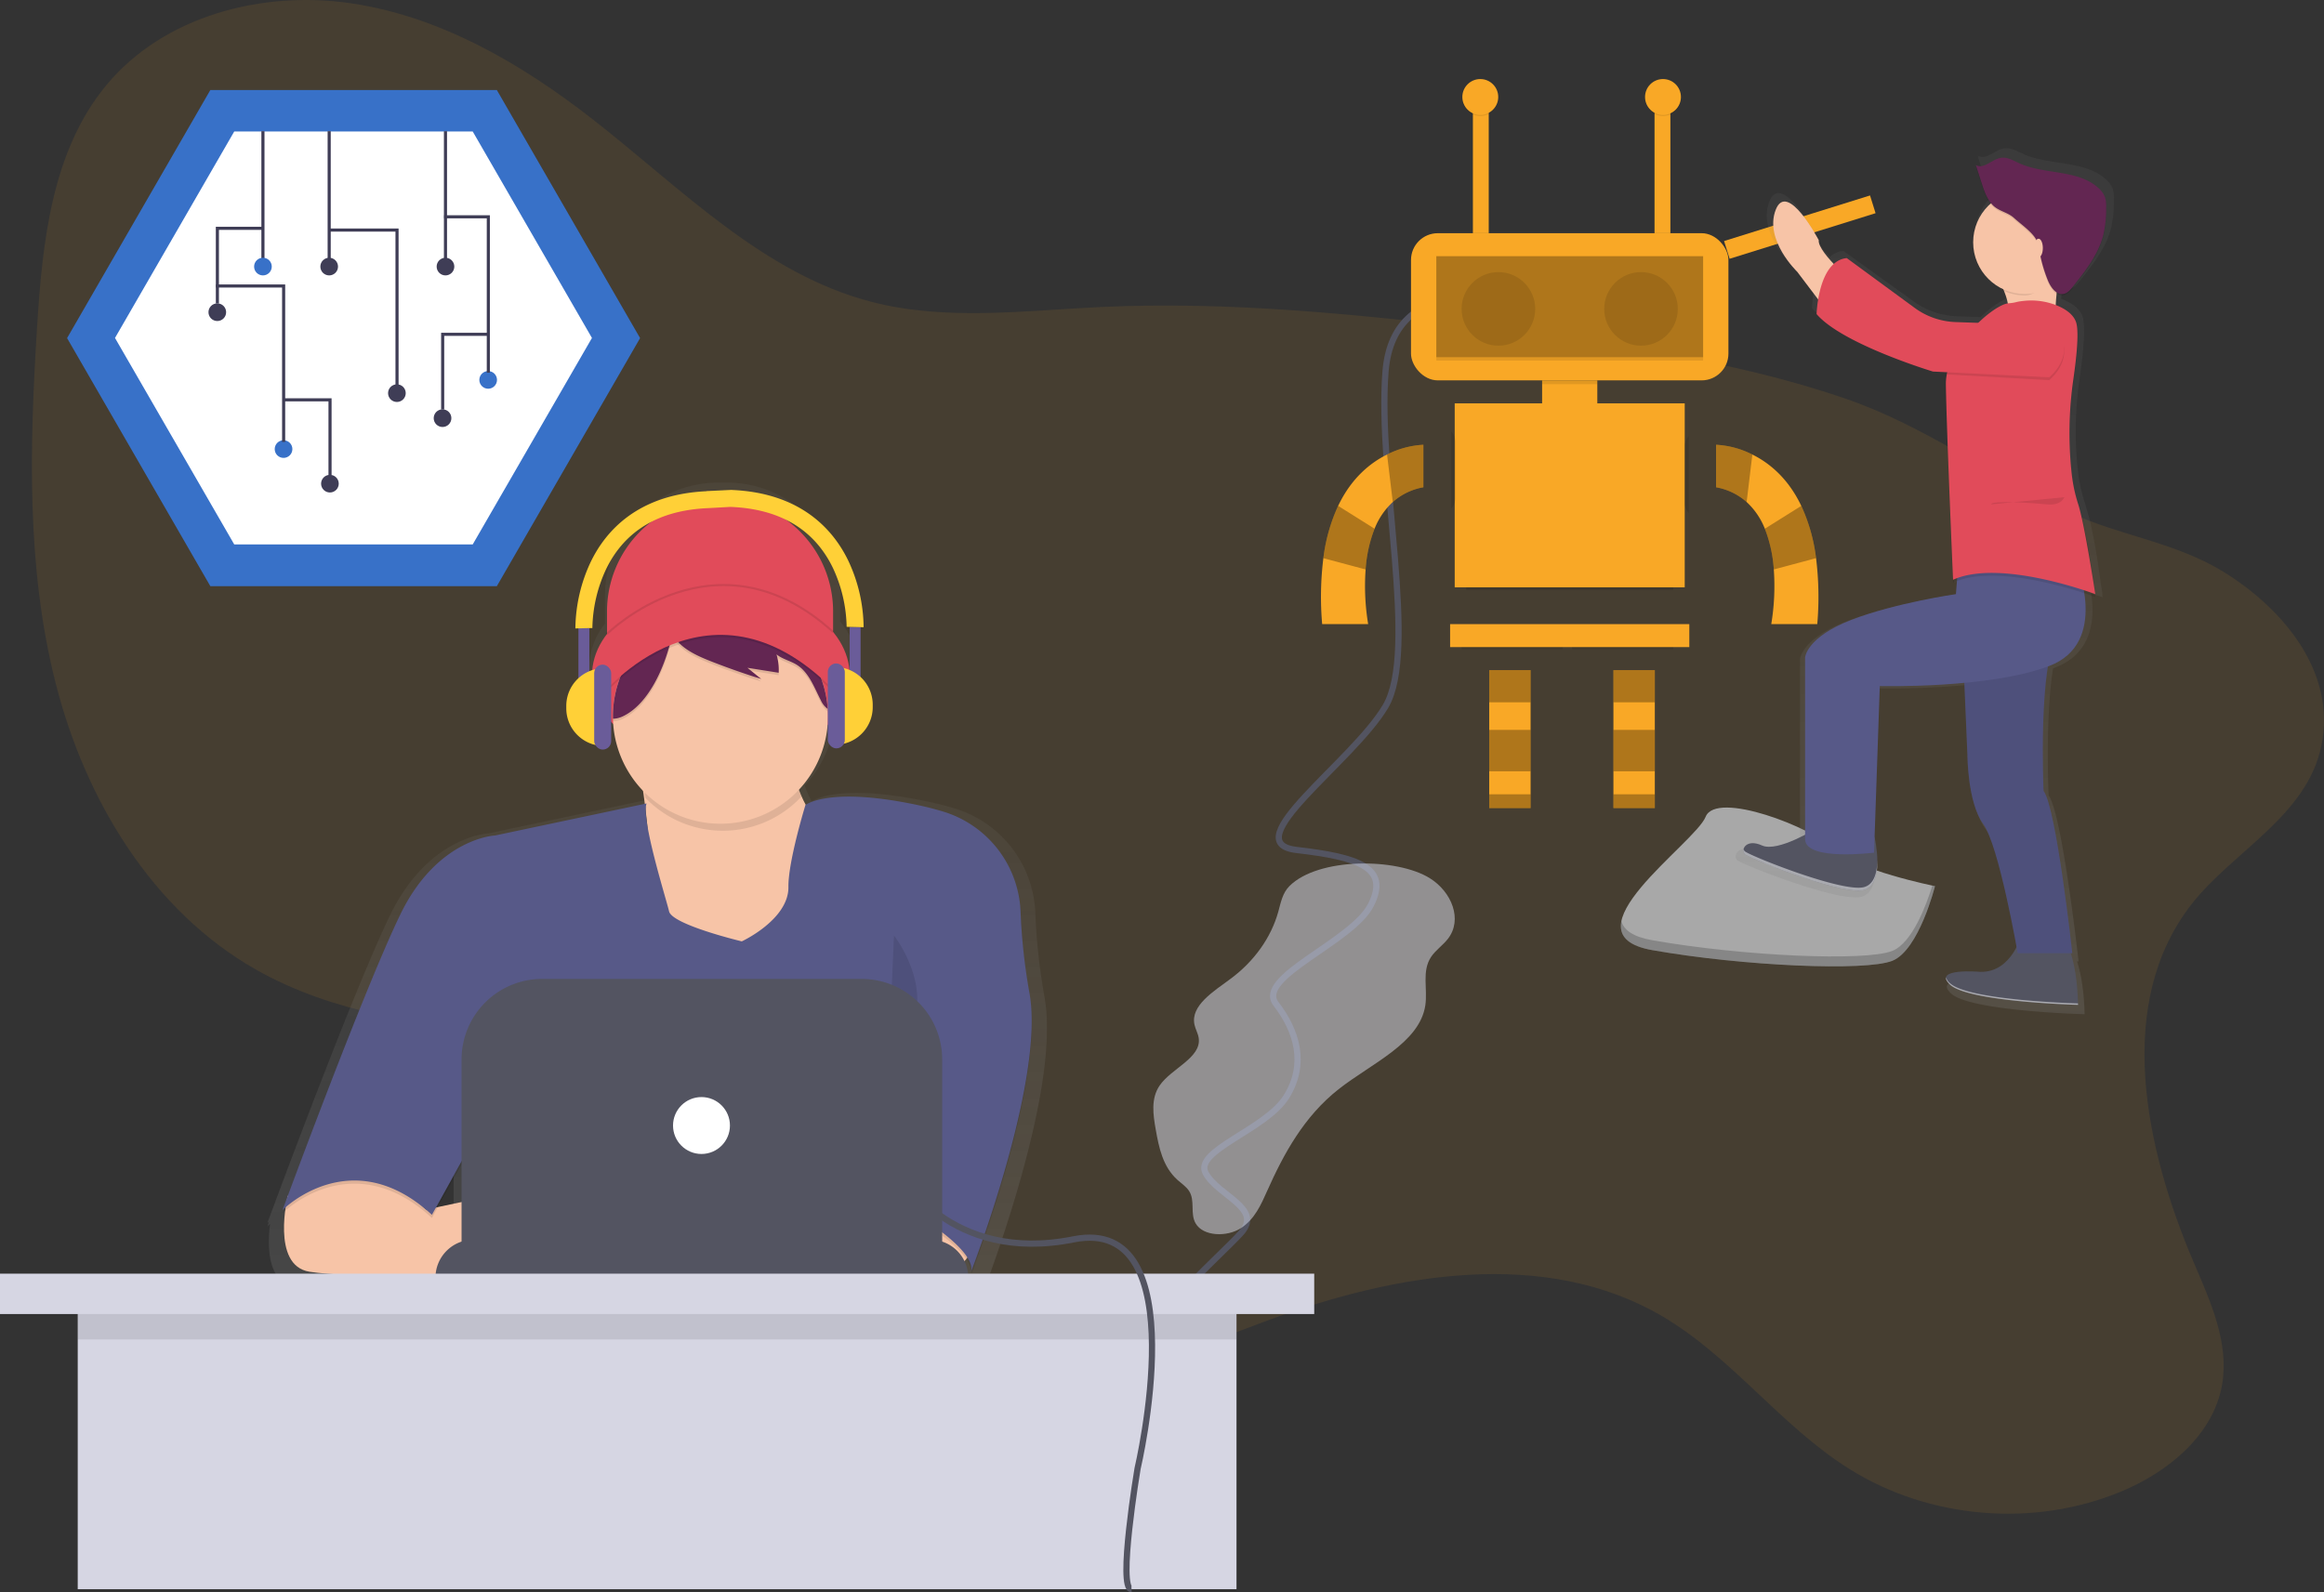 <?xml version="1.0" encoding="UTF-8" standalone="no"?>
<svg
   xmlns:dc="http://purl.org/dc/elements/1.1/"
   xmlns:cc="http://creativecommons.org/ns#"
   xmlns:rdf="http://www.w3.org/1999/02/22-rdf-syntax-ns#"
   xmlns:svg="http://www.w3.org/2000/svg"
   xmlns="http://www.w3.org/2000/svg"
   xmlns:xlink="http://www.w3.org/1999/xlink"
   xmlns:sodipodi="http://sodipodi.sourceforge.net/DTD/sodipodi-0.dtd"
   xmlns:inkscape="http://www.inkscape.org/namespaces/inkscape"
   inkscape:version="1.0 (4035a4fb49, 2020-05-01)"
   sodipodi:docname="skills2.svg"
   version="1.1"
   viewBox="0 0 1124.677 770.768"
   height="770.768"
   width="1124.677"
   data-name="Layer 1"
   id="afcf7ba7-9a9d-4a96-99b1-c6a86c14369d">
  <rect x="0" y="0" width="1124.677" height="770.768" fill="#333333" stroke="none"/>
  <sodipodi:namedview
     inkscape:current-layer="afcf7ba7-9a9d-4a96-99b1-c6a86c14369d"
     inkscape:window-maximized="1"
     inkscape:window-y="-8"
     inkscape:window-x="-8"
     inkscape:cy="259.54433"
     inkscape:cx="562.33832"
     inkscape:zoom="0.95359433"
     showgrid="false"
     id="namedview203"
     inkscape:window-height="1137"
     inkscape:window-width="1920"
     inkscape:pageshadow="2"
     inkscape:pageopacity="0"
     guidetolerance="10"
     gridtolerance="10"
     objecttolerance="10"
     borderopacity="1"
     bordercolor="#666666"
     pagecolor="#ffffff" />
  <defs
     id="defs10">
    <linearGradient
       gradientUnits="userSpaceOnUse"
       y2="137.116"
       x2="969.14"
       y1="556.311"
       x1="969.14"
       id="f93e83ed-aae3-4939-a31b-02dcc6721011">
      <stop
         id="stop2"
         stop-opacity="0.25"
         stop-color="gray"
         offset="0" />
      <stop
         id="stop4"
         stop-opacity="0.12"
         stop-color="gray"
         offset="0.535" />
      <stop
         id="stop6"
         stop-opacity="0.1"
         stop-color="gray"
         offset="1" />
    </linearGradient>
    <linearGradient
       xlink:href="#f93e83ed-aae3-4939-a31b-02dcc6721011"
       y2="298.978"
       x2="355.664"
       y1="691.671"
       x1="355.664"
       id="e0229f75-5a20-4c1d-bfcf-9b57e2e8c95e" />
  </defs>
  <title
     id="title12">Firmware</title>
  <path
     id="path14"
     opacity="0.1"
     fill="#f9a826"
     transform="translate(-37.662 -65.366)"
     d="M1098.473,502.768c-37.663,47.884-23.031,117.837.902,173.86,8.013,18.757,17.076,38.602,13.695,58.717-4.134,24.598-26.087,42.584-49.137,52.116-42.018,17.377-92.298,13.236-130.906-10.782-33.365-20.756-57.259-54.51-91.193-74.321-56.788-33.154-129.072-20.634-190.736,2.204-43.626,16.157-91.323,37.169-134.672,20.284-30.503-11.881-51.588-40.8-63.076-71.453-5.547-14.8-9.573-30.819-20.165-42.55-6.297-6.974-14.515-11.924-22.933-16.098C333.381,556.63,236.292,577.041,161.627,534.767c-50.426-28.55-82.709-82.406-97.002-138.563S51.996,281.162,55.625,223.328c2.579-41.1,7.206-84.978,33.468-116.699,27.781-33.556,75.458-46.034,118.552-39.656S289.8,96.084,324.165,122.858c42.948,33.462,82.778,75.131,135.509,88.686,35.91,9.231,73.685,4.182,110.722,2.433,61.916-2.923,123.858,3.578,185.433,10.696,58.947,6.815,118.321,14.315,174.477,33.49,39.74,13.57,71.6,38.203,109.125,55.412,24.46,11.218,51.133,14.315,74.292,28.603,28.528,17.6,54.683,48.213,47.373,84.035C1154.147,460.271,1118.463,477.353,1098.473,502.768Z" />
  <path
     id="path16"
     stroke-width="3"
     stroke-miterlimit="10"
     stroke="#535461"
     fill="none"
     transform="translate(-37.662 -65.366)"
     d="M772.706,212.225s-60.541-17.93-64.541,33.07,16,135,0,162-73.093,66.01-43.047,69.505,45.047,8.495,36.047,26.495-56,35-46,48,15,29,5,45-45,26-39,37,28,17,17,29-42.888,39.296-30.444,39.148" />
  <rect
     id="rect18"
     fill="#f9a826"
     rx="12.97"
     height="71.24"
     width="153.612"
     y="112.881"
     x="682.842" />
  <rect
     id="rect20"
     opacity="0.1"
     height="1.336"
     width="129.123"
     y="173.188"
     x="695.087" />
  <rect
     id="rect22"
     opacity="0.3"
     height="48.978"
     width="129.123"
     y="124.012"
     x="695.087" />
  <circle
     id="circle24"
     opacity="0.1"
     r="17.81"
     cy="149.523"
     cx="725.141" />
  <circle
     id="circle26"
     opacity="0.1"
     r="17.81"
     cy="149.523"
     cx="794.155" />
  <rect
     id="rect28"
     fill="#f9a826"
     height="15.588"
     width="26.714"
     y="184.119"
     x="746.29" />
  <rect
     id="rect30"
     fill="#f9a826"
     height="89.05"
     width="111.313"
     y="195.253"
     x="703.992" />
  <rect
     id="rect32"
     fill="#f9a826"
     height="11.131"
     width="115.766"
     y="302.113"
     x="701.765" />
  <polygon
     id="polygon34"
     fill="#f9a826"
     points="720.689 339.96 720.689 353.317 720.689 373.353 720.689 384.485 720.689 391.164 740.725 391.164 740.725 384.485 740.725 373.353 740.725 353.317 740.725 339.96 740.725 324.376 720.689 324.376 720.689 339.96" />
  <polygon
     id="polygon36"
     fill="#f9a826"
     points="780.798 324.376 780.798 339.96 780.798 353.317 780.798 373.353 780.798 384.485 780.798 391.164 800.834 391.164 800.834 384.485 800.834 373.353 800.834 353.317 800.834 339.96 800.834 324.376 780.798 324.376" />
  <path
     id="path38"
     fill="#f9a826"
     transform="translate(-37.662 -65.366)"
     d="M726.492,280.656v20.591a30.119,30.119,0,0,0-14.801,7.135A35.014,35.014,0,0,0,702.88,321.301a65.632,65.632,0,0,0-4.339,19.722,112.766,112.766,0,0,0,1.232,26.458h-22.262a151.971,151.971,0,0,1,.583-31.932,84.744,84.744,0,0,1,7.145-25.308c6.45-13.528,15.623-20.867,23.683-24.853A43.74,43.74,0,0,1,726.492,280.656Z" />
  <rect
     id="rect40"
     opacity="0.3"
     height="15.584"
     width="20.036"
     y="324.376"
     x="720.689" />
  <rect
     id="rect42"
     opacity="0.3"
     height="20.036"
     width="20.036"
     y="353.317"
     x="720.689" />
  <rect
     id="rect44"
     opacity="0.3"
     height="6.679"
     width="20.036"
     y="384.485"
     x="720.689" />
  <rect
     id="rect46"
     opacity="0.3"
     height="15.584"
     width="20.036"
     y="324.376"
     x="780.798" />
  <rect
     id="rect48"
     opacity="0.3"
     height="20.036"
     width="20.036"
     y="353.317"
     x="780.798" />
  <rect
     id="rect50"
     opacity="0.3"
     height="6.679"
     width="20.036"
     y="384.485"
     x="780.798" />
  <path
     id="path52"
     opacity="0.3"
     transform="translate(-37.662 -65.366)"
     d="M726.492,280.656v20.591a30.119,30.119,0,0,0-14.801,7.135l-2.77-22.993A43.74,43.74,0,0,1,726.492,280.656Z" />
  <path
     id="path54"
     opacity="0.3"
     transform="translate(-37.662 -65.366)"
     d="M702.88,321.301a65.632,65.632,0,0,0-4.339,19.722l-20.448-5.474a84.744,84.744,0,0,1,7.145-25.308Z" />
  <path
     id="path56"
     fill="#f9a826"
     transform="translate(-37.662 -65.366)"
     d="M868.128,280.656v20.591a30.119,30.119,0,0,1,14.801,7.135,35.014,35.014,0,0,1,8.811,12.92,65.632,65.632,0,0,1,4.339,19.722,112.766,112.766,0,0,1-1.232,26.458h22.262a151.97,151.97,0,0,0-.583-31.932,84.744,84.744,0,0,0-7.145-25.308c-6.45-13.528-15.623-20.867-23.683-24.853A43.74,43.74,0,0,0,868.128,280.656Z" />
  <path
     id="path58"
     opacity="0.3"
     transform="translate(-37.662 -65.366)"
     d="M868.128,280.656v20.591a30.119,30.119,0,0,1,14.801,7.135l2.77-22.993A43.74,43.74,0,0,0,868.128,280.656Z" />
  <path
     id="path60"
     opacity="0.3"
     transform="translate(-37.662 -65.366)"
     d="M891.74,321.301a65.632,65.632,0,0,1,4.339,19.722l20.448-5.474a84.744,84.744,0,0,0-7.145-25.308Z" />
  <rect
     id="rect62"
     opacity="0.1"
     height="1.845"
     width="26.714"
     y="184.119"
     x="746.29" />
  <path
     id="path64"
     opacity="0.1"
     transform="translate(-37.662 -65.366)"
     d="M854.944,276.485V313.768a7.768,7.768,0,0,1-2.07-5.285V281.765A7.755,7.755,0,0,1,854.944,276.485Z" />
  <path
     id="path66"
     opacity="0.1"
     transform="translate(-37.662 -65.366)"
     d="M742.049,278.944v27.91a7.76,7.76,0,0,1-2.075,4.722V274.221A7.76,7.76,0,0,1,742.049,278.944Z" />
  <rect
     id="rect68"
     opacity="0.1"
     height="1.319"
     width="100.18"
     y="284.305"
     x="709.559" />
  <rect
     id="rect70"
     opacity="0.1"
     height="1.022"
     width="48.976"
     y="313.247"
     x="707.331" />
  <rect
     id="rect72"
     opacity="0.1"
     height="1.022"
     width="48.976"
     y="313.247"
     x="760.763" />
  <rect
     id="rect74"
     fill="#f9a826"
     height="65.928"
     width="7.666"
     y="46.953"
     x="712.794" />
  <rect
     id="rect76"
     fill="#f9a826"
     height="65.928"
     width="7.666"
     y="46.953"
     x="800.698" />
  <circle
     id="circle78"
     opacity="0.1"
     r="8.688"
     cy="47.464"
     cx="716.372" />
  <circle
     id="circle80"
     fill="#f9a826"
     r="8.688"
     cy="46.953"
     cx="716.372" />
  <circle
     id="circle82"
     opacity="0.1"
     r="8.688"
     cy="47.464"
     cx="804.787" />
  <circle
     id="circle84"
     fill="#f9a826"
     r="8.688"
     cy="46.953"
     cx="804.787" />
  <path
     id="path86"
     opacity="0.5"
     fill="#dee3f3"
     transform="translate(-37.662 -65.366)"
     d="M661.667,494.291c-3.418,3.422-4.198,8.123-5.412,12.481-3.467,12.443-11.63,23.922-23.008,32.352-8.334,6.175-19.506,13.013-17.531,22.227.472,2.202,1.72,4.256,2.047,6.477,1.419,9.61-13.272,14.674-18.959,23.083-4.236,6.265-3.104,14.025-1.845,21.161,1.541,8.734,3.405,18.052,10.571,24.482,1.933,1.735,4.238,3.241,5.587,5.333,3.023,4.688.395,10.832,3.143,15.64,3.664,6.41,15.203,6.689,21.899,2.366s9.791-11.428,12.758-18.091c8.02-18.007,17.88-36.074,34.549-49.187,15.982-12.572,39.231-22.326,41.974-40.626,1.176-7.847-1.803-16.446,2.747-23.359,2.15-3.267,5.744-5.688,8.178-8.809,7.251-9.3,1.852-22.753-8.765-29.357C713.569,480.49,675.61,480.329,661.667,494.291Z" />
  <rect
     id="rect88"
     fill="#f9a826"
     transform="translate(-48.59 213.605) rotate(-17.351)"
     height="9"
     width="74"
     y="170.795"
     x="871.666" />
  <path
     id="path90"
     fill="#a8a8a8"
     transform="translate(-37.662 -65.366)"
     d="M974.087,494.311s-38.724-7.745-49.05-18.071-56.795-28.397-61.958-15.49-69.703,56.795-25.816,64.54,103.263,10.326,116.171,5.163S974.087,494.311,974.087,494.311Z" />
  <path
     id="path92"
     opacity="0.2"
     transform="translate(-37.662 -65.366)"
     d="M837.262,520.494c43.887,7.745,103.263,10.326,116.171,5.163,9.83-3.932,16.661-22.824,19.362-31.616.817.174,1.291.269,1.291.269s-7.745,30.979-20.653,36.142-72.284,2.582-116.171-5.163c-12.668-2.236-16.291-7.486-14.927-14.13C823.419,515.495,827.833,518.83,837.262,520.494Z" />
  <path
     id="path94"
     fill="url(#f93e83ed-aae3-4939-a31b-02dcc6721011)"
     transform="translate(-37.662 -65.366)"
     d="M1060.083,156.703a11.375,11.375,0,0,0-3.205-4.441c-10.39-9.471-27.197-6.6-40.099-12.385-2.972-1.333-6.021-3.181-9.248-2.675-4.506.707-8.696,5.838-12.625,3.561l.281.857c-.094-.046-.188-.092-.281-.146q1.445,4.401,2.89,8.802c1.109,3.379,2.279,6.857,4.437,9.67a25.319,25.319,0,0,0,6.123,42.112c.136.295.271.59.403.889.122.055.248.103.372.156a29.562,29.562,0,0,1,1.907,6.131c-3.344.462-9.173,4.16-14.908,9.621l-11.467-.392a37.499,37.499,0,0,1-20.602-7.004L929.772,186.807a11.476,11.476,0,0,0-6.57,2.904c-4.258-4.436-7.871-9.071-7.564-11.786,0,0-15.946-29.844-21.744-14.922S904.766,193.558,904.766,193.558l10.575,13.7a57.635,57.635,0,0,0-.79,7.262c13.047,14.922,58.709,28.423,58.709,28.423l7.12.345c.015.131.027.241.04.35a24.244,24.244,0,0,0-.637,5.701c.004.276.009.564.014.853-.002.189-.017.38-.014.568.362,23.805,3.624,96.639,3.624,96.639.635-.283,1.29-.542,1.957-.785l-.508,6.47s-30.442,4.263-52.911,12.79-23.194,18.475-23.194,18.475v87.781c-6.42,3.294-16.546,7.622-21.744,5.306-5.643-2.515-8.741-.402-9.301,1.804h0v0a2.8,2.8,0,0,0-.025,1.326l.007.027a2.376,2.376,0,0,0,.216.563l.022.042a2.257,2.257,0,0,0,.383.503c2.174,2.132,49.287,20.607,60.159,17.765a7.515,7.515,0,0,0,.985-.332c.104-.043.198-.101.299-.148.201-.095.405-.187.592-.298.112-.066.212-.146.32-.218.163-.109.329-.214.481-.335.106-.084.201-.181.302-.271.14-.125.282-.246.413-.381.095-.099.18-.208.27-.312.123-.142.249-.281.363-.432.082-.109.156-.227.233-.34.11-.16.221-.318.322-.486.069-.116.131-.239.197-.359.097-.178.196-.356.285-.542.057-.12.108-.246.162-.369.086-.198.172-.395.25-.6.046-.121.086-.246.129-.369.076-.218.151-.436.218-.661.035-.117.065-.236.098-.355.066-.24.13-.481.187-.727.025-.109.047-.221.071-.331.056-.262.109-.526.156-.794.017-.099.032-.199.048-.298.046-.286.089-.574.125-.865.01-.083.019-.167.029-.251.036-.312.068-.624.094-.94.005-.066.01-.132.015-.198q.039-.505.063-1.013c.002-.045.004-.09.006-.136q.023-.543.03-1.085l.001-.068a59.5,59.5,0,0,0-1.399-12.604h0l2.63-74.784a407.789,407.789,0,0,0,42.653-1.571l1.56,35.679s0,23.449,7.973,34.108c6.823,9.122,14.707,49.465,16.839,60.911-2.93,5.585-8.533,12.492-18.289,12.279,0,0-18.358-1.587-17.322,3.462l.002.009a2.603,2.603,0,0,0,.115.387l.012.033a3.586,3.586,0,0,0,.199.423l.017.028c.073.13.159.265.254.403.019.028.038.056.059.085.107.149.224.301.357.458l.033.038c.122.143.258.289.402.439.04.041.08.083.122.125.164.165.337.332.529.506,9.422,8.527,64.508,9.948,64.508,9.948l-0-.033-0-.022-.001-.106-0-.031c-0-.054-.001-.123-.002-.198l-0-.029c-.032-2.467-.36-15.415-3.659-25.161h.764s-7.973-71.769-14.496-80.296c0,0-1.733-37.843,2.179-61.56.24-.087.483-.172.72-.261,18.272-6.824,19.569-23.631,17.687-35.98,3.457,1.111,5.507,1.872,5.507,1.872s-.063-.537-.181-1.487c.116.042.181.066.181.066s-.349-2.256-.922-5.779c-1.307-9.683-3.84-26.604-6.536-34.593-.435-1.756-.853-3.257-1.24-4.395a75.118,75.118,0,0,1-3.191-14.761,174.943,174.943,0,0,1-1.12-19.573,187.885,187.885,0,0,1,2.004-26.112c1.107-7.552,2.103-16.141,2.019-22.139a29.522,29.522,0,0,0-.436-6.238c-.968-4.428-5.239-7.308-9.681-9.14-.286-.118-.579-.215-.868-.325.108-1.679.25-3.58.433-5.586a4.775,4.775,0,0,0,3.694.748c1.909-.418,3.279-2.012,4.499-3.511,6.424-7.89,13.02-16.114,15.488-25.915a55.991,55.991,0,0,0,1.358-13.344q.002-.368,0-.737A14.512,14.512,0,0,0,1060.083,156.703Z" />
  <path
     id="path96"
     fill="#f7c4a7"
     transform="translate(-37.662 -65.366)"
     d="M1001.594,195.164s9.733,14.599,7.647,21.551,22.941,2.781,22.941,2.781.695-27.112,5.561-33.369S1001.594,195.164,1001.594,195.164Z" />
  <path
     id="path98"
     fill="#f7c4a7"
     transform="translate(-37.662 -65.366)"
     d="M937.29,204.549s-20.16-16.684-19.465-22.941c0,0-15.294-29.198-20.855-14.599S907.397,196.902,907.397,196.902l19.465,25.722Z" />
  <path
     id="path100"
     fill="#535461"
     transform="translate(-37.662 -65.366)"
     d="M916.782,466.285s-18.77,11.818-26.417,8.342-10.428,2.086-8.342,4.171,47.272,20.16,57.7,17.38,5.124-25.553,5.124-25.553Z" />
  <path
     id="path102"
     fill="#535461"
     transform="translate(-37.662 -65.366)"
     d="M1016.193,517.033s-4.519,19.117-20.16,18.77c0,0-23.636-2.086-14.599,6.257s61.871,9.733,61.871,9.733,0-28.502-9.733-34.759S1016.193,517.033,1016.193,517.033Z" />
  <path
     id="path104"
     fill="#575988"
     transform="translate(-37.662 -65.366)"
     d="M987.691,382.168l2.086,48.663s0,22.941,7.647,33.369,16.684,62.566,16.684,62.566h26.417s-7.647-70.213-13.904-78.555c0,0-2.781-61.871,6.952-75.775Z" />
  <path
     id="path106"
     opacity="0.1"
     transform="translate(-37.662 -65.366)"
     d="M987.691,382.168l2.086,48.663s0,22.941,7.647,33.369,16.684,62.566,16.684,62.566h26.417s-7.647-70.213-13.904-78.555c0,0-2.781-61.871,6.952-75.775Z" />
  <path
     id="path108"
     fill="#575988"
     transform="translate(-37.662 -65.366)"
     d="M1042.61,338.371s15.989,38.235-13.208,49.358-82.031,9.733-82.031,9.733l-2.781,80.641s-32.674,4.171-33.369-6.257v-88.288s.695-9.733,22.246-18.075,50.748-12.513,50.748-12.513l1.39-18.075Z" />
  <path
     id="path110"
     opacity="0.1"
     transform="translate(-37.662 -65.366)"
     d="M1016.991,212.415a33.266,33.266,0,0,1,16.334,2.309c4.26,1.792,8.357,4.609,9.285,8.942,1.099,5.131-.12,16.638-1.518,26.372a181.635,181.635,0,0,0-.848,46.085c.717,6.386,1.705,11.955,3.061,14.441,4.171,7.647,8.342,43.796,8.342,43.796s-45.882-17.38-68.823-6.952c0,0-3.128-71.256-3.476-94.545-.269-18.033,22.593-38.583,30.24-39.278C1014.07,213.179,1012.538,212.877,1016.991,212.415Z" />
  <path
     id="path112"
     fill="#e14b5a"
     transform="translate(-37.662 -65.366)"
     d="M1016.991,211.025a33.266,33.266,0,0,1,16.334,2.309c4.26,1.792,8.357,4.609,9.285,8.942,1.099,5.131-.12,16.638-1.518,26.372a181.635,181.635,0,0,0-.848,46.085,74.75,74.75,0,0,0,3.061,14.441c3.128,9.385,8.342,43.796,8.342,43.796s-45.882-17.38-68.823-6.952c0,0-3.128-71.256-3.476-94.545-.269-18.033,22.593-38.583,30.24-39.278C1014.07,211.789,1012.538,211.487,1016.991,211.025Z" />
  <path
     id="path114"
     opacity="0.1"
     transform="translate(-37.662 -65.366)"
     d="M1029.402,249.388l-49.358-2.781s-3.141-24.198,3.984-23.95l48.85,1.704S1043.305,236.875,1029.402,249.388Z" />
  <path
     id="path116"
     fill="#e14b5a"
     transform="translate(-37.662 -65.366)"
     d="M1029.402,247.998,973.092,245.217s-43.796-13.208-56.31-27.807c0,0,.695-25.722,14.599-27.112l32.887,24.117a35.507,35.507,0,0,0,19.76,6.852l48.85,1.704S1043.305,235.485,1029.402,247.998Z" />
  <path
     id="path118"
     opacity="0.1"
     transform="translate(-37.662 -65.366)"
     d="M1031.835,198.292c.826-6.592,3.816-8.779,5.909-11.47,4.866-6.257-36.149,9.037-36.149,9.037a73.743,73.743,0,0,1,5.544,10.229,24.923,24.923,0,0,0,10.445,2.285C1023.631,208.372,1027.509,201.863,1031.835,198.292Z" />
  <circle
     id="circle120"
     fill="#f7c4a7"
     r="25.027"
     cy="117.285"
     cx="979.922" />
  <path
     id="path122"
     opacity="0.1"
     transform="translate(-37.662 -65.366)"
     d="M1001.78,165.109c-2.665-2.911-3.946-6.794-5.155-10.551l-2.772-8.611c3.769,2.227,7.787-2.792,12.109-3.484,3.095-.496,6.019,1.313,8.87,2.617,12.374,5.66,28.495,2.851,38.46,12.116a11.123,11.123,0,0,1,3.074,4.345,14.537,14.537,0,0,1,.558,4.9,55.834,55.834,0,0,1-1.303,13.055c-2.366,9.589-8.693,17.634-14.855,25.353-1.171,1.467-2.484,3.026-4.315,3.435-3.577.799-6.345-3.068-7.729-6.461a68.753,68.753,0,0,1-4.033-13.952,18.281,18.281,0,0,0-1.652-5.897c-2.154-3.819-7.464-7.432-10.693-10.39C1009.17,168.676,1004.745,168.347,1001.78,165.109Z" />
  <path
     id="path124"
     fill="#632652"
     transform="translate(-37.662 -65.366)"
     d="M1001.78,164.414c-2.665-2.911-3.946-6.794-5.155-10.551l-2.772-8.611c3.769,2.227,7.787-2.792,12.109-3.484,3.095-.496,6.019,1.313,8.87,2.617,12.374,5.66,28.495,2.851,38.46,12.116a11.123,11.123,0,0,1,3.074,4.345,14.537,14.537,0,0,1,.558,4.9,55.834,55.834,0,0,1-1.303,13.055c-2.366,9.589-8.693,17.634-14.855,25.353-1.171,1.467-2.484,3.026-4.315,3.435-3.577.799-6.345-3.068-7.729-6.461a68.753,68.753,0,0,1-4.033-13.952,18.281,18.281,0,0,0-1.652-5.897c-2.154-3.819-7.464-7.432-10.693-10.39C1009.17,167.981,1004.745,167.652,1001.78,164.414Z" />
  <ellipse
     id="ellipse126"
     fill="#f7c4a7"
     ry="4.519"
     rx="2.086"
     cy="120.065"
     cx="986.526" />
  <path
     id="path128"
     opacity="0.1"
     transform="translate(-37.662 -65.366)"
     d="M1036.701,306.045s-1.39,4.171-8.342,3.476-27.112-2.086-27.112,0" />
  <path
     id="path130"
     opacity="0.5"
     fill="#fff"
     transform="translate(-37.662 -65.366)"
     d="M981.434,541.364a5.889,5.889,0,0,1-2.023-2.901c-.182.903.376,2.076,2.023,3.596,9.037,8.342,61.871,9.733,61.871,9.733s0-.246-.008-.695C1042.964,551.088,990.443,549.68,981.434,541.364Z" />
  <path
     id="path132"
     opacity="0.5"
     fill="#fff"
     transform="translate(-37.662 -65.366)"
     d="M939.723,494.787c-10.428,2.781-55.614-15.294-57.7-17.38a2.257,2.257,0,0,1-.578-1.016,2.499,2.499,0,0,0,.578,2.407c2.086,2.086,47.272,20.16,57.7,17.38,5.367-1.431,6.563-8.157,6.464-14.35C946.085,487.602,944.69,493.463,939.723,494.787Z" />
  <path
     id="path134"
     fill="url(#e0229f75-5a20-4c1d-bfcf-9b57e2e8c95e)"
     transform="translate(-37.662 -65.366)"
     d="M543.159,548.066A298.407,298.407,0,0,1,538.683,507.017v-0a54.99,54.99,0,0,0-38.697-50.218c-3.949-1.215-8.304-2.351-13.106-3.37-42.128-8.948-54.926-1.135-56.38-.108a54.018,54.018,0,0,1-3.189-6.966c-.072-.244-.138-.491-.206-.737a53.933,53.933,0,0,0,14.41-32.494c7.027-7.126,11.132-15.722,11.132-24.978,0-7.96-3.04-15.432-8.359-21.9V353.684a54.705,54.705,0,0,0-54.705-54.705h-4.436a54.705,54.705,0,0,0-54.705,54.705v13.559a33.959,33.959,0,0,0-7.563,20.902c0,9.061,3.938,17.489,10.697,24.525a53.942,53.942,0,0,0,15.014,33.545c.296,2.054.6,4.266.899,6.597L274.113,468.754s-29.059,1.194-47.768,39.807c-15.839,32.688-47.367,116.725-56.669,141.744l-0,0-0.0 0c-1.686,4.534-2.643,7.133-2.643,7.133s.308-.312.901-.845c-.585,1.581-.901,2.437-.901,2.437s.458-.462,1.327-1.223c-1.32,10.47-1.509,28.441,12.207,30.68,11.497,1.877,41.112,2.648,63.492,2.964v.021h1.552c14.83.199,26.113.199,26.113.199v-.199H512.355V689.006a16.586,16.586,0,0,0-1.326-6.518q.173-.2.335-.402a13.208,13.208,0,0,1,2.497,5.79,5.796,5.796,0,0,1-.113.611s.05-.128.142-.368a6.196,6.196,0,0,1-.142,1.961s30.873-79.548,30.543-127.045A80.473,80.473,0,0,0,543.159,548.066ZM350.72,463.554a55.192,55.192,0,0,1-.764-6.86l.002-.063C350.224,458.864,350.481,461.18,350.72,463.554Zm-93.525,170.862V653.375l-11.884,2.538Z" />
  <path
     id="path136"
     fill="#e14b5a"
     d="M348.466,241.263h0A54.705,54.705,0,0,1,403.171,295.969v23.336a0,0,0,0,1,0,0H293.76a0,0,0,0,1,0,0V295.969A54.705,54.705,0,0,1,348.466,241.263Z" />
  <ellipse
     id="ellipse138"
     fill="#e14b5a"
     ry="42.846"
     rx="62.356"
     cy="326.956"
     cx="348.848" />
  <path
     id="path140"
     fill="#f7c4a7"
     transform="translate(-37.662 -65.366)"
     d="M346.533,433.829s13.007,68.095,0,86.457,39.786,25.631,39.786,25.631L441.024,526.025l7.651-48.967s-33.282-18.745-26.396-56.618Z" />
  <path
     id="path142"
     fill="#f7c4a7"
     transform="translate(-37.662 -65.366)"
     d="M507.971,663.362s3.443,14.92-15.302,17.598A106.009,106.009,0,0,1,459.313,680.562l-4.135-37.476h43.611Z" />
  <path
     id="path144"
     fill="#f7c4a7"
     transform="translate(-37.662 -65.366)"
     d="M176.923,644.265s-8.278,33.634,10.467,36.694,87.605,3.06,87.605,3.06V644.234l-31.172,6.658-29.271-28.081Z" />
  <path
     id="path146"
     opacity="0.1"
     transform="translate(-37.662 -65.366)"
     d="M350.55,455.826l-73.259,15.493s-27.927,1.148-45.907,38.255S174.383,652.65,174.383,652.65s33.282-33.665,72.303,2.295l26.014-47.054-5.738,74.598H468.568v-35.195s42.081,22.571,39.021,35.195c0,0,36.009-92.781,28.265-134.948a286.777,286.777,0,0,1-4.302-39.45v-0A52.847,52.847,0,0,0,494.362,459.83c-3.795-1.168-7.981-2.259-12.596-3.239-43.229-9.181-54.323,0-54.323,0s-8.374,27.246-8.225,39.594c.191,15.876-22.571,26.396-22.571,26.396s-33.665-8.034-35.195-14.537S347.872,463.477,350.55,455.826Z" />
  <path
     id="path148"
     fill="#575988"
     transform="translate(-37.662 -65.366)"
     d="M350.55,454.296,277.291,469.789S249.364,470.937,231.384,508.045,174.383,651.12,174.383,651.12s33.282-33.665,72.303,2.295l26.014-47.054-5.738,74.598H468.568v-35.195s42.081,22.571,39.021,35.195c0,0,36.009-92.781,28.265-134.948a286.777,286.777,0,0,1-4.302-39.45v-0a52.847,52.847,0,0,0-37.19-48.262c-3.795-1.168-7.981-2.259-12.596-3.239-43.229-9.181-54.323,0-54.323,0s-8.374,27.246-8.225,39.594c.191,15.876-22.571,26.396-22.571,26.396s-33.665-8.034-35.195-14.537S347.872,461.947,350.55,454.296Z" />
  <path
     id="path150"
     opacity="0.1"
     transform="translate(-37.662 -65.366)"
     d="M425.423,451.045a51.781,51.781,0,0,1-1.996-27.162l-75.746,13.389s1.093,5.724,2.329,14.301a52.019,52.019,0,0,0,75.413-.528Z" />
  <path
     id="path152"
     fill="#f7c4a7"
     transform="translate(-37.662 -65.366)"
     d="M438.346,412.023a52.027,52.027,0,0,1-104.04,1.262c-.011-.421-.015-.842-.015-1.262a52.039,52.039,0,0,1,29.166-46.752q2.341-1.142,4.809-2.058a52.399,52.399,0,0,1,26.798-2.487.029.029,0,0,0,.019.004,51.987,51.987,0,0,1,43.148,47.846Q438.346,410.286,438.346,412.023Z" />
  <g
     id="g158"
     opacity="0.1">
    <path
       id="path154"
       transform="translate(-37.662 -65.366)"
       d="M368.193,364.434a.767.767,0,0,1,.073-.046q-2.467.912-4.809,2.058a52.039,52.039,0,0,0-29.166,46.752c0,.421.004.842.015,1.262a11.557,11.557,0,0,0,4.667-1.121c12.686-5.918,20.295-24.032,23.282-36.664C363.327,372.154,364.352,367.058,368.193,364.434Z" />
    <path
       id="path156"
       transform="translate(-37.662 -65.366)"
       d="M408.017,365.895a51.597,51.597,0,0,0-12.934-3.99,16.69,16.69,0,0,1,9.288,5.834,23.786,23.786,0,0,1,2.843,5.069,52.167,52.167,0,0,0-43.758.907c3.267,7.158,13.393,11.063,20.153,13.676q11.104,4.287,22.467,7.839-3.345-2.72-6.691-5.432,7.552,1.199,15.107,2.402a26.169,26.169,0,0,0-1.055-8.905c2.876,2.332,6.732,3.114,9.872,5.095,5.888,3.711,8.336,10.872,11.546,17.047a11.01,11.01,0,0,0,3.374,4.315A52.049,52.049,0,0,0,408.017,365.895Z" />
  </g>
  <path
     id="path160"
     fill="#632652"
     transform="translate(-37.662 -65.366)"
     d="M368.193,363.259a.767.767,0,0,1,.073-.046q-2.467.912-4.809,2.058a52.039,52.039,0,0,0-29.166,46.752c0,.421.004.842.015,1.262a11.557,11.557,0,0,0,4.667-1.121c12.686-5.918,20.295-24.032,23.282-36.664C363.327,370.979,364.352,365.883,368.193,363.259Z" />
  <path
     id="path162"
     fill="#632652"
     transform="translate(-37.662 -65.366)"
     d="M408.017,364.72a51.597,51.597,0,0,0-12.934-3.99,16.69,16.69,0,0,1,9.288,5.834,23.786,23.786,0,0,1,2.843,5.069,52.167,52.167,0,0,0-43.758.907c3.267,7.158,13.393,11.063,20.153,13.676q11.104,4.287,22.467,7.839-3.345-2.72-6.691-5.432,7.552,1.199,15.107,2.402a26.169,26.169,0,0,0-1.055-8.905c2.876,2.332,6.732,3.114,9.872,5.095,5.888,3.711,8.336,10.872,11.546,17.047a11.01,11.01,0,0,0,3.374,4.315A52.049,52.049,0,0,0,408.017,364.72Z" />
  <path
     id="path164"
     opacity="0.1"
     transform="translate(-37.662 -65.366)"
     d="M328.362,403.443s53.558-66.565,115.532,0l-5.356-14.92s-29.074-42.464-49.732-33.282-40.933,15.685-40.933,15.685Z" />
  <path
     id="path166"
     fill="#e14b5a"
     transform="translate(-37.662 -65.366)"
     d="M328.362,402.268s53.558-66.565,115.532,0l-5.356-14.92s-29.074-42.464-49.732-33.282S347.872,369.751,347.872,369.751Z" />
  <path
     id="path168"
     opacity="0.1"
     transform="translate(-37.662 -65.366)"
     d="M284.368,545.726s-11.477,30.604,4.591,58.148-14.155,39.021-14.155,39.021" />
  <path
     id="path170"
     opacity="0.1"
     transform="translate(-37.662 -65.366)"
     d="M470.289,518.182s19.893,25.249,6.886,47.819-12.242,76.894-12.242,76.894" />
  <path
     id="path172"
     fill="#535461"
     d="M229.109,600.1H450.225a18.363,18.363,0,0,1,18.363,18.363v0a0,0,0,0,1,0,0H210.746a0,0,0,0,1,0,0v0a18.363,18.363,0,0,1,18.363-18.363Z" />
  <path
     id="path174"
     fill="#535461"
     d="M262.37,473.857h154.593a39,39,0,0,1,39,39V604.308a0,0,0,0,1,0,0H223.37a0,0,0,0,1,0,0V512.857A39,39,0,0,1,262.37,473.857Z" />
  <circle
     id="circle176"
     fill="#fff"
     r="13.772"
     cy="544.821"
     cx="339.476" />
  <path
     id="path178"
     opacity="0.1"
     stroke-miterlimit="10"
     stroke="#000"
     fill="none"
     transform="translate(-37.662 -65.366)"
     d="M331.422,372.233s52.639-52.611,109.411-.959" />
  <rect
     id="rect180"
     fill="#6a5c99"
     height="29.959"
     width="5.287"
     y="303.516"
     x="411.186" />
  <path
     id="path182"
     fill="#ffd037"
     d="M404.137,322.901h0a18.21,18.21,0,0,1,18.21,18.21v1.175a18.21,18.21,0,0,1-18.21,18.21h0a0,0,0,0,1,0,0V322.901a0,0,0,0,1,0,0Z" />
  <rect
     id="rect184"
     fill="#6a5c99"
     rx="4.112"
     height="41.12"
     width="8.224"
     y="321.138"
     x="400.613" />
  <rect
     id="rect186"
     fill="#6a5c99"
     transform="translate(602.786 703.531) rotate(-180)"
     height="29.959"
     width="5.287"
     y="369.469"
     x="317.581" />
  <path
     id="path188"
     fill="#ffd037"
     transform="translate(603.961 749.937) rotate(180)"
     d="M311.706,388.854h0a18.21,18.21,0,0,1,18.21,18.21v1.175a18.21,18.21,0,0,1-18.21,18.21h0a0,0,0,0,1,0,0V388.854A0,0,0,0,1,311.706,388.854Z" />
  <rect
     id="rect190"
     fill="#6a5c99"
     transform="translate(620.996 749.937) rotate(-180)"
     rx="4.112"
     height="41.12"
     width="8.224"
     y="387.092"
     x="325.217" />
  <path
     id="path192"
     fill="#ffd037"
     transform="translate(-37.662 -65.366)"
     d="M448.221,336.86c-7.158-14.884-22.749-32.88-56.357-34.316l.003-.041-.403.019-.026-.001-0.0.003-11.906.567.001.058c-33.386,1.537-48.904,19.462-56.039,34.299a77.157,77.157,0,0,0-7.381,32.122l4.111-.101,4.111-.094a69.963,69.963,0,0,1,6.695-28.62c9.064-18.615,25.739-28.516,49.563-29.429l-0-.007,10.53-.583-0.0.003c23.824.913,40.499,10.815,49.563,29.429a69.963,69.963,0,0,1,6.695,28.62l4.111.094,4.111.101A77.157,77.157,0,0,0,448.221,336.86Z" />
  <rect
     id="rect194"
     fill="#d6d6e3"
     height="150.562"
     width="560.778"
     y="618.704"
     x="37.615" />
  <rect
     id="rect196"
     opacity="0.1"
     height="19.544"
     width="560.778"
     y="628.838"
     x="37.615" />
  <rect
     id="rect198"
     fill="#d6d6e3"
     height="19.544"
     width="636.004"
     y="616.533" />
  <path
     id="path200"
     stroke-width="3"
     stroke-miterlimit="10"
     stroke="#535461"
     fill="none"
     transform="translate(-37.662 -65.366)"
     d="M473.166,633.295s24,44,84,32,31,111,31,111-9.817,58.676-2.909,58.338" />
  <g
     transform="translate(-236.998,591.446)"
     id="g1094">
    <polygon
       id="polygon8"
       fill="#3871c8"
       points="336.372,464.807 428.685,304.916 336.372,145.025 151.746,145.025 59.433,304.916 151.746,464.807 "
       transform="matrix(0.751,0,0,0.751,224.825,-656.777)" />
    <path
       id="path10"
       fill="#ffffff"
       d="m 350.354,-327.91 h 115.407 l 57.704,-99.945 -57.704,-99.946 H 350.354 l -57.704,99.946 z"
       style="stroke-width:0.751" />
    <rect
       id="rect46-3"
       fill="#3f3d56"
       height="61.98"
       width="1.502"
       y="-527.949"
       x="363.493"
       style="stroke-width:0.751" />
    <circle
       id="circle48"
       fill="#3871c8"
       r="4.274"
       cy="-462.407"
       cx="364.244"
       style="stroke-width:0.751" />
    <rect
       id="rect50-7"
       fill="#3f3d56"
       height="61.98"
       width="1.502"
       y="-527.949"
       x="395.552"
       style="stroke-width:0.751" />
    <circle
       id="circle52"
       fill="#3f3d56"
       r="4.274"
       cy="-462.407"
       cx="396.303"
       style="stroke-width:0.751" />
    <rect
       id="rect54"
       fill="#3f3d56"
       height="61.98"
       width="1.502"
       y="-527.949"
       x="451.833"
       style="stroke-width:0.751" />
    <circle
       id="circle56"
       fill="#3f3d56"
       r="4.274"
       cy="-462.407"
       cx="452.583"
       style="stroke-width:0.751" />
    <circle
       id="circle58"
       fill="#3f3d56"
       r="4.274"
       cy="-401.139"
       cx="429.074"
       style="stroke-width:0.751" />
    <circle
       id="circle60"
       fill="#3f3d56"
       r="4.274"
       cy="-440.322"
       cx="342.159"
       style="stroke-width:0.751" />
    <polygon
       id="polygon62"
       fill="#3f3d56"
       points="228.402,234.276 273.052,234.276 273.052,335.755 271.052,335.755 271.052,236.276 228.402,236.276 "
       transform="matrix(0.751,0,0,0.751,224.825,-656.777)" />
    <circle
       id="circle64"
       fill="#3871c8"
       r="4.274"
       cy="-374.068"
       cx="374.218"
       style="stroke-width:0.751" />
    <polygon
       id="polygon66"
       fill="#3f3d56"
       points="155.336,270.334 199.986,270.334 199.986,371.814 197.986,371.814 197.986,272.334 155.336,272.334 "
       transform="matrix(0.751,0,0,0.751,224.825,-656.777)" />
    <circle
       id="circle68"
       fill="#3871c8"
       r="4.274"
       cy="-407.551"
       cx="473.243"
       style="stroke-width:0.751" />
    <polygon
       id="polygon70"
       fill="#3f3d56"
       points="302.417,225.736 331.884,225.736 331.884,327.215 329.884,327.215 329.884,227.736 302.417,227.736 "
       transform="matrix(0.751,0,0,0.751,224.825,-656.777)" />
    <polygon
       id="polygon72"
       fill="#3f3d56"
       points="185.701,235.155 157.285,235.155 157.285,282.616 155.285,282.616 155.285,233.155 185.701,233.155 "
       transform="matrix(0.751,0,0,0.751,224.825,-656.777)" />
    <circle
       id="circle74"
       fill="#3f3d56"
       r="4.274"
       cy="-357.326"
       cx="396.659"
       style="stroke-width:0.751" />
    <polygon
       id="polygon76"
       fill="#3f3d56"
       points="199.46,343.703 229.876,343.703 229.876,393.164 227.876,393.164 227.876,345.703 199.46,345.703 "
       transform="matrix(0.751,0,0,0.751,224.825,-656.777)" />
    <circle
       id="circle78-6"
       fill="#3f3d56"
       r="4.274"
       cy="-389.028"
       cx="451.159"
       style="stroke-width:0.751" />
    <polygon
       id="polygon80"
       fill="#3f3d56"
       points="330.884,303.477 302.468,303.477 302.468,350.938 300.468,350.938 300.468,301.477 330.884,301.477 "
       transform="matrix(0.751,0,0,0.751,224.825,-656.777)" />
  </g>
</svg>
